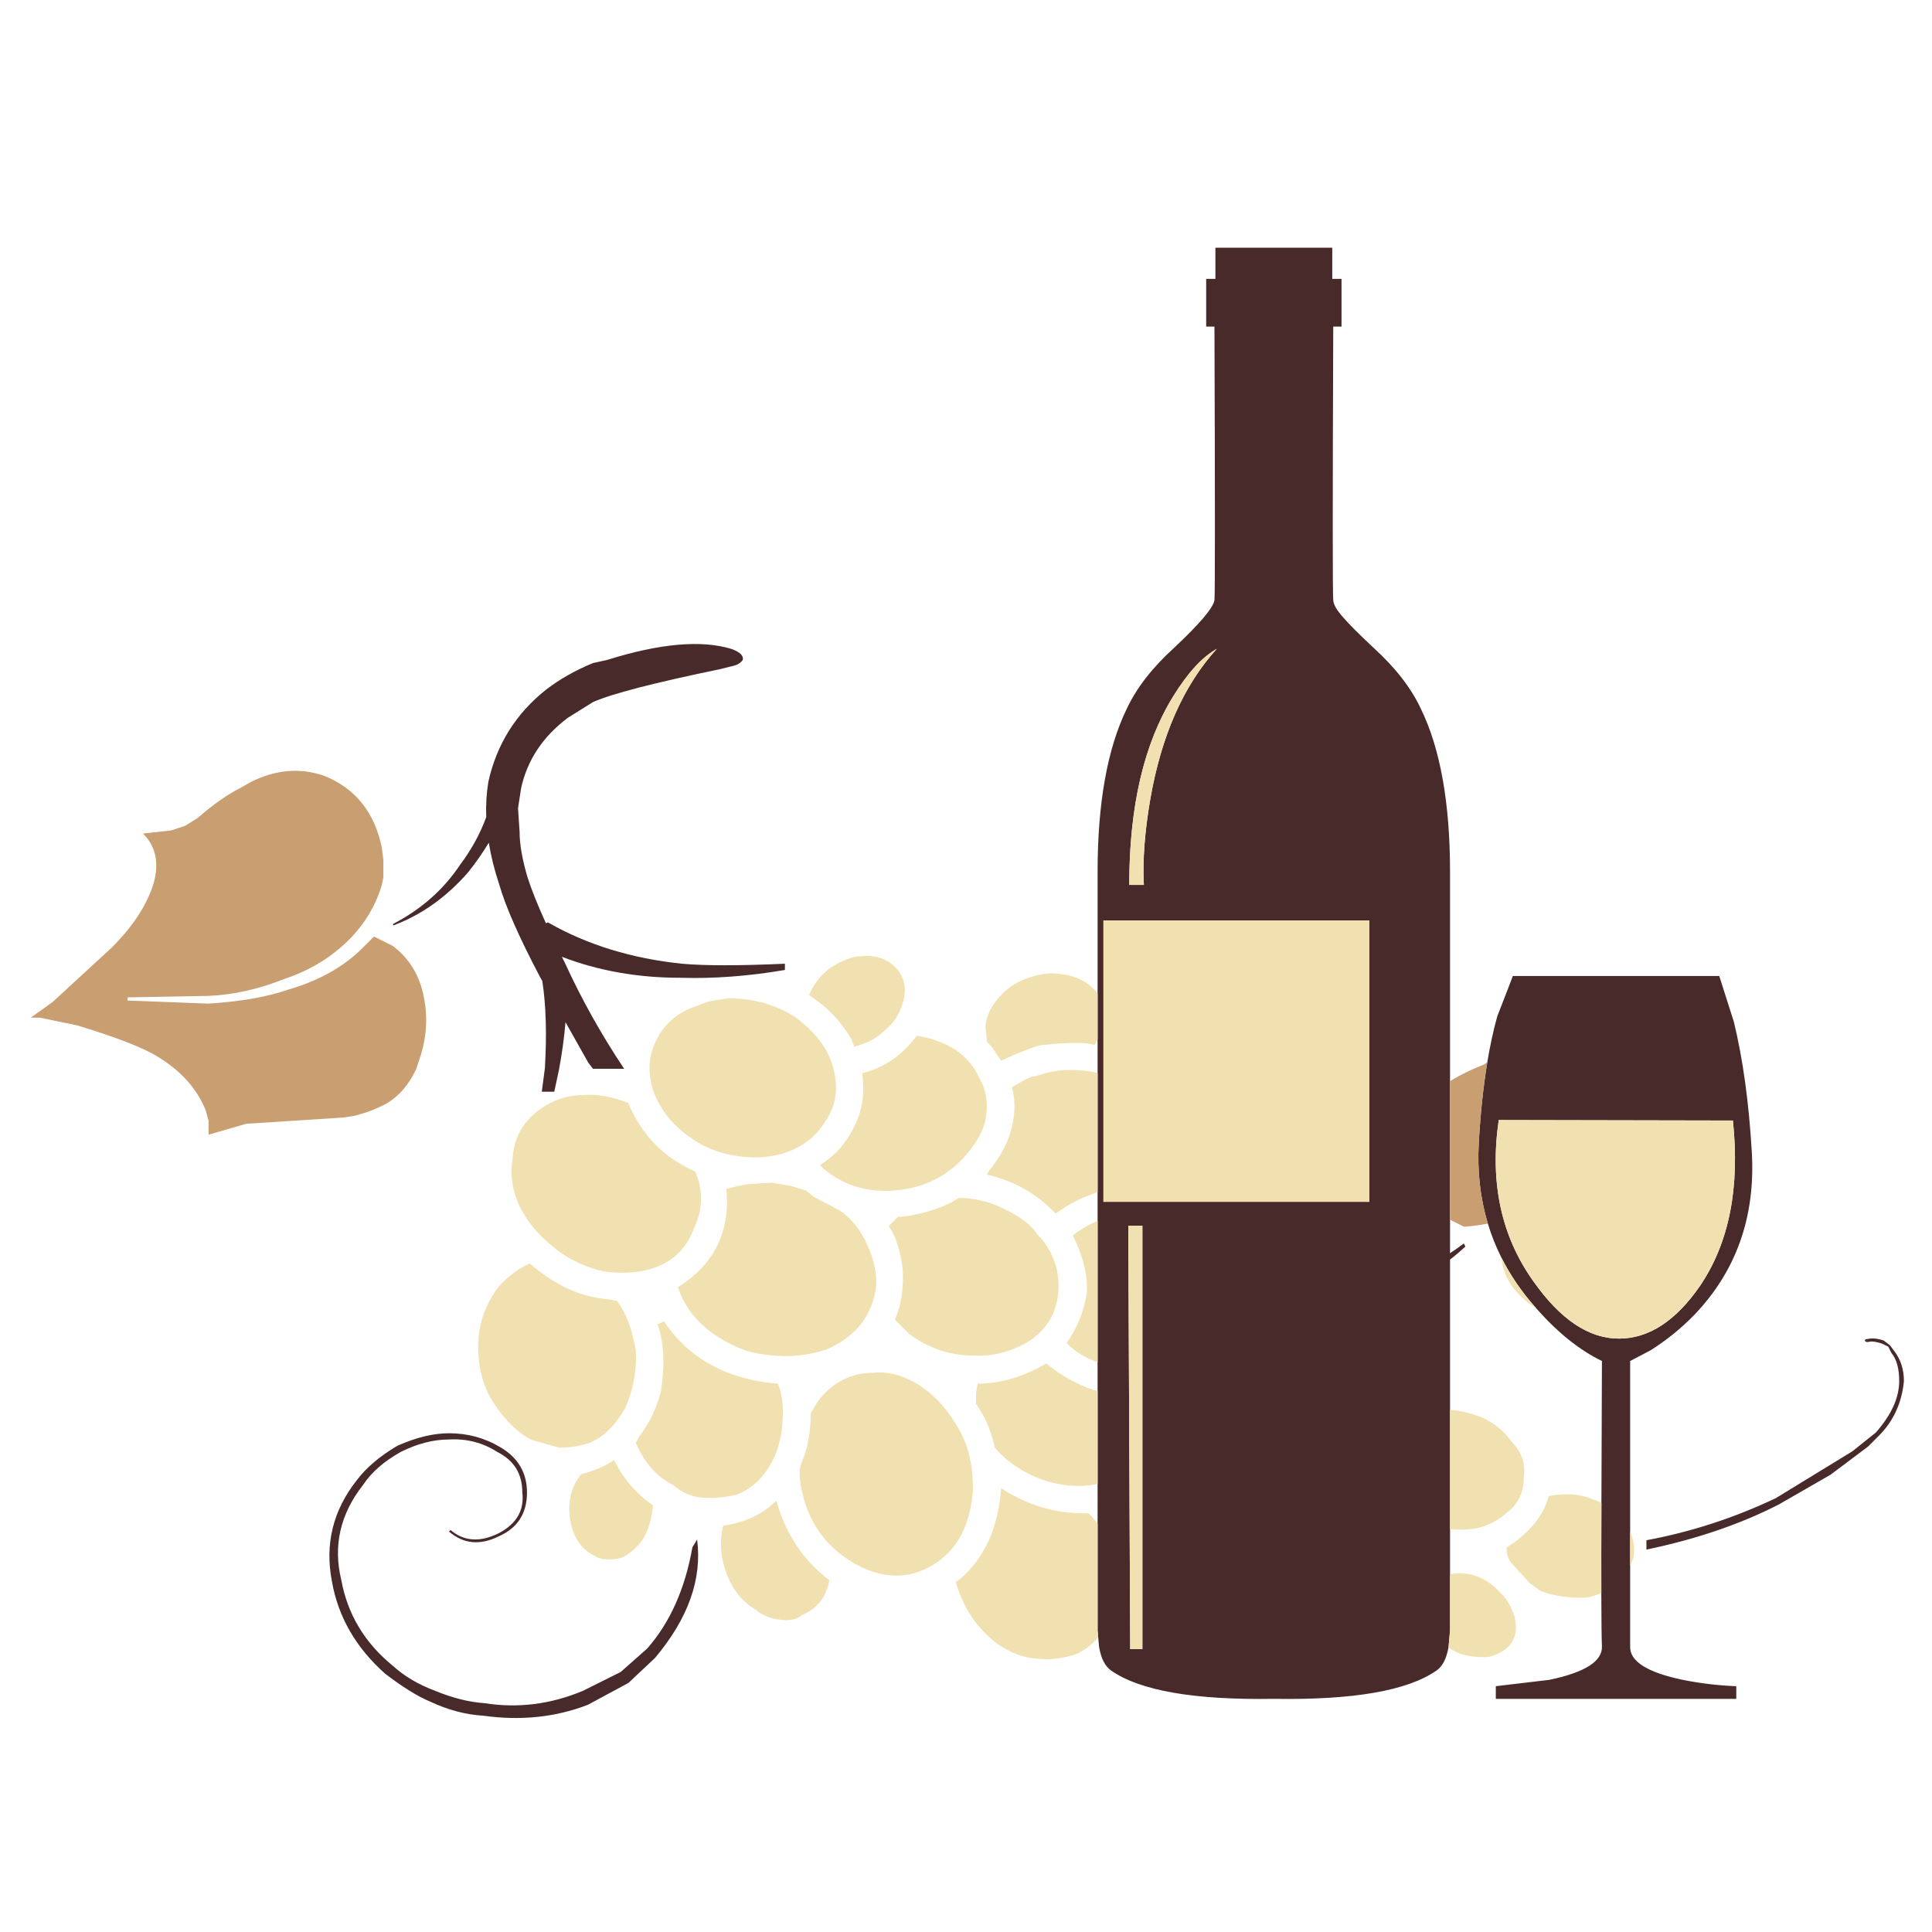 <?xml version="1.0" encoding="utf-8"?>
<!-- Generator: Adobe Illustrator 16.0.0, SVG Export Plug-In . SVG Version: 6.00 Build 0)  -->
<!DOCTYPE svg PUBLIC "-//W3C//DTD SVG 1.1//EN" "http://www.w3.org/Graphics/SVG/1.1/DTD/svg11.dtd">
<svg version="1.1" id="Layer_1" xmlns="http://www.w3.org/2000/svg" xmlns:xlink="http://www.w3.org/1999/xlink" x="0px" y="0px"
	 width="300px" height="300px" viewBox="0 0 300 300" enable-background="new 0 0 300 300" xml:space="preserve">
<g>
	<path fill-rule="evenodd" clip-rule="evenodd" fill="#482A2A" d="M113.63,100.782c1.298,0.489,1.866,1.056,1.702,1.702
		c-0.326,0.483-0.894,0.806-1.702,0.969l-1.938,0.48c-10.177,2.101-16.717,3.797-19.62,5.089l-3.885,2.426
		c-3.875,2.909-6.295,6.543-7.262,10.901l-0.489,3.151l0.245,3.64c0,1.937,0.404,4.279,1.213,7.026
		c0.594,1.885,1.555,4.289,2.884,7.211c0.2-0.162,0.371-0.173,0.512-0.032c5.976,3.393,12.842,5.493,20.598,6.302
		c3.549,0.319,8.879,0.319,15.99,0v0.969c-5.656,0.966-11.067,1.37-16.234,1.213c-6.621,0-12.754-1.086-18.399-3.26
		c0.151,0.304,0.306,0.612,0.462,0.924c2.583,5.65,5.653,11.14,9.208,16.47h-4.844l-0.733-0.969l-3.527-6.266
		c-0.205,2.409-0.544,4.874-1.019,7.398l-0.725,3.394h-1.938l0.48-3.64c0.312-5.252,0.179-9.766-0.398-13.54l-0.38-0.675
		c-3.229-6.138-5.33-10.904-6.302-14.296c-0.749-2.246-1.292-4.418-1.63-6.519c-0.953,1.583-2.027,3.122-3.223,4.618
		c-3.393,3.875-7.268,6.622-11.626,8.239v-0.245c4.358-2.257,7.829-5.326,10.412-9.208c1.759-2.343,3.106-4.804,4.039-7.384
		c-0.072-1.895,0.04-3.725,0.334-5.492c1.292-5.813,4.28-10.578,8.964-14.296c2.101-1.612,4.524-2.985,7.271-4.12l2.172-0.48
		C102.484,99.901,108.946,99.333,113.63,100.782z M187.296,43.306h1.431v-4.844h18.145v4.844h1.439v7.407h-1.286
		c-0.103,27.41-0.103,41.571,0,42.482c0.049,0.707,0.577,1.611,1.585,2.716c0.857,1.008,2.421,2.571,4.69,4.69
		c3.374,3.072,5.815,6.22,7.325,9.444c3.023,6.199,4.535,14.641,4.535,25.325v59.224c0.733-0.471,1.445-0.975,2.138-1.512
		l0.244,0.479c-0.763,0.72-1.557,1.393-2.382,2.02v57.558l-0.227,2.571c-0.005,0.034-0.012,0.067-0.018,0.1
		c-0.308,1.757-0.932,2.957-1.875,3.604c-4.483,3.12-12.898,4.581-25.242,4.382c-12.345,0.199-20.759-1.262-25.243-4.382
		c-0.96-0.658-1.591-1.893-1.893-3.703l-0.227-2.571V135.37c0-10.684,1.512-19.125,4.536-25.325c1.51-3.224,3.953-6.372,7.334-9.444
		c3.979-3.73,6.069-6.199,6.274-7.406c0.097-0.911,0.097-15.072,0-42.482h-1.285V43.306z M177.616,137.406
		c-0.198-3.827,0.131-8.236,0.986-13.228c1.715-9.924,5.164-17.734,10.351-23.433c-2.264,1.262-4.531,3.733-6.801,7.416
		c-4.532,7.352-6.8,17.1-6.8,29.244H177.616z M290.061,208.392c-0.318,0-0.479-0.081-0.479-0.243c0-0.157,0.161-0.235,0.479-0.235
		c0.646-0.163,1.456-0.085,2.428,0.235l0.969,0.732l0.724,0.969c0.973,1.292,1.458,2.825,1.458,4.6
		c-0.326,3.393-1.62,6.221-3.885,8.484l-1.693,1.693l-5.813,4.363l-7.995,4.601c-5.975,3.072-12.841,5.414-20.598,7.025v-1.449
		c6.947-1.291,13.651-3.474,20.108-6.545l11.881-7.271l3.631-2.906c2.419-2.747,3.63-5.412,3.63-7.996
		c0-1.938-0.401-3.389-1.204-4.354l-0.488-0.979l-0.97-0.479C291.272,208.311,290.544,208.23,290.061,208.392z M266.964,151.55
		c0.104,0.302,0.857,2.667,2.264,7.099c1.413,5.794,2.346,12.573,2.798,20.336c0.556,9.978-2.417,18.368-8.918,25.171
		c-2.065,2.118-4.331,3.956-6.801,5.514l-3.178,1.666v44.294c-0.103,2.317,2.62,4.056,8.167,5.215
		c2.771,0.555,5.541,0.884,8.313,0.987v1.964h-37.34v-1.964l8.312-0.987c5.547-1.159,8.269-2.897,8.167-5.215
		c-0.054-1.203-0.086-3.951-0.095-8.245c-0.012-3.592-0.007-8.266,0.014-14.02c0.003-0.627,0.005-1.267,0.008-1.92l0.073-20.109
		c-3.429-1.66-6.779-4.331-10.051-8.013c-0.045-0.049-0.088-0.1-0.131-0.15c-2.211-2.467-4.015-5.087-5.41-7.858
		c-0.863-1.713-1.57-3.485-2.123-5.314c-1.188-3.932-1.657-8.132-1.408-12.6c0.268-4.605,0.709-8.766,1.326-12.481
		c0.431-2.582,0.944-4.95,1.544-7.104c1.51-3.875,2.315-5.963,2.418-6.265H266.964z M269.083,173.995l-36.362-0.072
		c-1.412,9.676,0.377,18.015,5.369,25.017c4.184,5.946,8.617,8.918,13.301,8.918c4.636,0,8.844-2.746,12.622-8.238
		C268.497,192.967,270.188,184.426,269.083,173.995z M107.518,240.246c0.32-0.484,0.562-0.889,0.725-1.214
		c0.809,6.139-1.37,12.278-6.537,18.417l-4.12,3.874l-6.302,3.396c-5.01,1.938-10.422,2.501-16.234,1.694
		c-2.747-0.164-5.493-0.892-8.24-2.183c-1.937-0.803-4.279-2.255-7.025-4.355c-4.528-4.038-7.274-8.804-8.24-14.296
		c-1.128-5.819,0.163-11.071,3.875-15.756c1.454-1.938,3.555-3.714,6.301-5.332c2.91-1.292,5.575-1.938,7.995-1.938
		c2.91,0,5.575,0.729,7.995,2.183c2.747,1.617,4.12,3.96,4.12,7.025c0,3.235-1.455,5.5-4.364,6.791
		c-2.903,1.448-5.487,1.205-7.75-0.732l0.245-0.236c2.101,1.774,4.603,1.936,7.506,0.479c2.746-1.454,3.96-3.555,3.64-6.302
		c0-2.903-1.292-5.001-3.875-6.292c-2.263-1.455-4.768-2.104-7.515-1.946c-2.42,0-4.926,0.647-7.515,1.946
		c-2.583,1.448-4.521,3.145-5.813,5.089c-3.555,4.521-4.687,9.446-3.396,14.775c0.972,5.331,3.64,9.772,8.004,13.329
		c1.774,1.611,3.954,2.902,6.537,3.874c2.746,1.13,5.33,1.775,7.75,1.938c5.173,0.81,10.262,0.164,15.265-1.938l5.823-2.906
		l4.119-3.64C104.042,251.952,106.384,246.704,107.518,240.246z M177.39,190.32h-2.19l0.298,65.761h1.893V190.32z M212.61,186.616
		V142.93h-41.268v43.687H212.61z"/>
	<path fill-rule="evenodd" clip-rule="evenodd" fill="#C99E71" d="M37.239,122.404l1.693-0.97c3.875-1.937,7.672-2.26,11.391-0.968
		c4.847,1.938,7.835,5.653,8.963,11.146l0.245,1.938v2.671l-0.245,1.214c-0.972,3.229-2.668,6.053-5.088,8.475
		c-2.747,2.746-6.058,4.765-9.933,6.057c-4.039,1.618-7.998,2.508-11.88,2.672l-12.594,0.234v0.489l12.594,0.479
		c5.01-0.319,9.13-1.044,12.359-2.173c4.521-1.297,8.236-3.319,11.146-6.066l2.182-2.173l2.906,1.449
		c2.583,1.938,4.198,4.603,4.844,7.995c0.646,3.236,0.405,6.469-0.724,9.697l-0.48,1.448c-1.134,2.428-2.671,4.205-4.608,5.334
		c-1.455,0.809-3.151,1.454-5.088,1.938l-1.693,0.243l-15.021,0.97l-5.822,1.694v-2.184l-0.479-1.693
		c-1.455-3.555-4.202-6.461-8.24-8.718c-2.42-1.292-6.299-2.747-11.634-4.365l-5.813-1.213H4.771l3.387-2.418l9.208-8.483
		c3.392-3.392,5.574-6.784,6.546-10.177c0.803-3.067,0.235-5.572-1.702-7.516l4.364-0.479l2.182-0.724l1.938-1.213
		C33.114,124.912,35.295,123.375,37.239,122.404z M230.476,165.276l0.475-0.358c-0.617,3.716-1.059,7.876-1.326,12.481
		c-0.249,4.468,0.221,8.668,1.408,12.6c-1.281,0.252-2.517,0.414-3.708,0.483l-2.164-1.086V167.88
		C226.798,166.878,228.569,166.01,230.476,165.276z"/>
	<path fill-rule="evenodd" clip-rule="evenodd" fill="#F1E1B0" d="M238.565,203.172c-0.621-0.387-1.217-0.823-1.788-1.308
		c-2.196-1.88-3.402-4.063-3.622-6.551C234.551,198.085,236.354,200.705,238.565,203.172z M269.083,173.995
		c1.104,10.431-0.586,18.972-5.07,25.624c-3.778,5.492-7.986,8.238-12.622,8.238c-4.684,0-9.117-2.972-13.301-8.918
		c-4.992-7.002-6.781-15.341-5.369-25.017L269.083,173.995z M178.793,115.125c0.663-1.794,1.422-3.487,2.277-5.08
		c0.345-0.644,0.705-1.272,1.082-1.883c2.27-3.683,4.537-6.154,6.801-7.416c-2.407,2.645-4.439,5.744-6.099,9.299
		c-0.747,1.601-1.419,3.294-2.014,5.08c-0.931,2.792-1.677,5.811-2.238,9.054c-0.713,4.159-1.06,7.914-1.04,11.263
		c0.003,0.671,0.021,1.326,0.054,1.964h-2.264c0-0.662,0.007-1.316,0.019-1.964C175.534,127.636,176.676,120.863,178.793,115.125z
		 M212.61,186.616h-41.268V142.93h41.268V186.616z M236.613,229.397c0,2.259-0.808,4.033-2.426,5.325
		c-1.617,1.454-3.396,2.345-5.333,2.671c-1.275,0.168-2.507,0.18-3.694,0.035v-18.52c1.611,0.107,3.328,0.534,5.152,1.281
		c1.938,0.965,3.393,2.176,4.364,3.631C236.288,225.438,236.935,227.298,236.613,229.397z M233.943,240.3
		c3.555-2.264,5.736-4.929,6.546-7.995c2.583-0.488,4.845-0.329,6.782,0.479c0.493,0.166,0.957,0.359,1.395,0.58
		c-0.021,5.754-0.025,10.428-0.014,14.02c-0.642,0.263-1.343,0.485-2.105,0.666c-2.583,0.163-5.008-0.16-7.271-0.968l-1.693-1.214
		l-2.671-2.906C234.266,242.316,233.943,241.429,233.943,240.3z M253.328,238.361c0.634,1.742,0.567,3.328-0.199,4.763v-5.301
		C253.2,237.998,253.267,238.178,253.328,238.361z M225.224,244.419c3.066-0.482,5.731,0.567,7.995,3.151
		c0.809,0.809,1.454,1.938,1.938,3.386c0.808,3.236-0.484,5.336-3.876,6.303c-1.455,0.162-2.991,0.003-4.608-0.48
		c-0.622-0.268-1.207-0.59-1.757-0.969c0.006-0.032,0.013-0.065,0.018-0.1l0.227-2.571v-8.091
		C225.187,244.842,225.208,244.633,225.224,244.419z M169.006,162.034c-1.774-0.163-4.198-0.082-7.271,0.244
		c-0.966,0.164-3.063,0.97-6.292,2.418l-1.459-2.173l-0.724-0.734l-0.245-2.416c0.163-1.781,1.051-3.478,2.662-5.089
		c1.781-1.781,4.204-2.831,7.271-3.151c3.375,0,5.87,1.038,7.488,3.114v7.117l-0.463,0.914L169.006,162.034z M140.177,155.732
		c-0.489,1.781-1.458,3.235-2.907,4.365c-1.135,1.128-2.671,1.937-4.608,2.426l-0.48-1.214c-1.618-2.746-3.8-5.01-6.546-6.79
		c0.646-1.611,1.697-2.985,3.151-4.12c1.938-1.292,3.634-1.938,5.089-1.938c2.263-0.157,4.041,0.489,5.333,1.938
		C140.5,151.854,140.823,153.632,140.177,155.732z M152.047,167.367c1.129,1.938,1.452,4.117,0.969,6.538
		c-0.325,1.617-1.294,3.396-2.906,5.333c-2.747,3.229-6.302,5.088-10.666,5.576c-4.521,0.484-8.396-0.648-11.626-3.395l-0.489-0.489
		c2.263-1.449,3.96-3.305,5.088-5.568c1.455-2.584,1.94-5.493,1.458-8.729c3.393-0.803,6.22-2.74,8.484-5.813
		C147.201,161.631,150.43,163.813,152.047,167.367z M165.62,166.154c1.722-0.055,3.327,0.098,4.816,0.457v18.524
		c-2.323,0.73-4.496,1.833-6.52,3.31c-2.902-3.065-6.455-5.085-10.656-6.057l0.244-0.489c1.449-1.774,2.496-3.549,3.142-5.324
		c0.973-2.745,1.135-5.333,0.489-7.76l1.693-0.968c0.808-0.483,1.454-0.725,1.938-0.725
		C162.704,166.477,164.321,166.154,165.62,166.154z M161.011,191.597c1.618,1.611,2.668,3.55,3.151,5.813
		c0.482,2.584,0.159,5.008-0.969,7.271c-1.129,1.938-2.743,3.393-4.845,4.363c-2.426,1.129-4.85,1.611-7.271,1.449
		c-3.555,0-6.866-1.129-9.932-3.386l-2.182-2.183c0.966-2.265,1.37-4.851,1.213-7.76c-0.326-2.903-1.054-5.164-2.182-6.782
		l1.449-1.457h0.733c3.549-0.483,6.456-1.452,8.719-2.906c2.421,0,4.763,0.567,7.026,1.702
		C158.349,188.851,160.045,190.143,161.011,191.597z M177.39,190.32v65.761h-1.893l-0.298-65.761H177.39z M170.437,211.539
		c-1.881-0.653-3.486-1.648-4.816-2.983c1.611-2.265,2.658-4.848,3.142-7.751c0.163-2.747-0.562-5.734-2.173-8.964
		c1.224-0.954,2.508-1.708,3.848-2.26V211.539z M113.032,155.008c3.881,0,7.355,0.97,10.421,2.907
		c3.073,2.264,5.01,4.769,5.813,7.515c0.646,2.102,0.727,4.039,0.244,5.813c-0.32,1.293-1.126,2.746-2.417,4.364
		c-2.264,2.584-5.415,3.957-9.453,4.12c-4.038,0-7.43-0.973-10.176-2.915c-2.909-1.938-4.929-4.44-6.058-7.507
		c-0.646-2.101-0.727-4.038-0.245-5.812c0.972-3.393,3.072-5.738,6.302-7.036l2.662-0.969L113.032,155.008z M90.741,170.029
		c1.938-0.162,4.201,0.242,6.791,1.213c2.101,5.011,5.571,8.563,10.412,10.657c1.292,2.91,1.213,5.9-0.235,8.974
		c-0.972,2.583-2.668,4.438-5.088,5.567c-2.427,1.129-5.417,1.452-8.973,0.969c-2.741-0.646-5.161-1.777-7.262-3.396
		c-2.264-1.774-3.96-3.631-5.088-5.568c-1.618-2.746-2.185-5.573-1.702-8.483c0.163-2.903,1.295-5.245,3.396-7.026
		C85.254,170.998,87.837,170.029,90.741,170.029z M96.318,202.742c1.129,1.775,1.935,4.117,2.418,7.026
		c0.163,3.066-0.401,6.054-1.693,8.964c-1.612,2.746-3.468,4.523-5.569,5.332c-1.455,0.484-2.991,0.725-4.609,0.725l-4.364-1.213
		c-2.095-1.128-3.951-2.903-5.569-5.324c-1.617-2.263-2.504-5.01-2.662-8.238c-0.163-3.235,0.562-6.146,2.173-8.729
		c0.489-0.966,1.298-1.936,2.427-2.906c1.129-0.967,2.26-1.693,3.395-2.183c3.875,3.393,7.996,5.251,12.359,5.577l1.204,0.245
		L96.318,202.742z M103.1,205.16c3.875,5.818,9.772,9.052,17.692,9.697c0.646,1.617,0.887,3.474,0.724,5.568
		c0,1.455-0.323,3.15-0.969,5.088c-1.292,3.235-3.311,5.418-6.058,6.546c-1.937,0.483-3.796,0.646-5.577,0.489
		c-1.611-0.163-3.063-0.812-4.355-1.946c-2.583-1.291-4.524-3.471-5.822-6.538l0.489-0.968c1.618-2.101,2.75-4.442,3.396-7.026
		c0.646-4.038,0.483-7.512-0.489-10.422L103.1,205.16z M126.342,185.82l4.12,2.182c1.618,1.135,2.912,2.671,3.884,4.608
		c1.292,2.584,1.856,5.008,1.693,7.271c-0.646,4.521-3.229,7.75-7.75,9.688c-2.59,0.808-5.095,1.131-7.515,0.968
		c-2.909-0.162-5.251-0.728-7.026-1.692c-4.364-2.102-7.192-5.089-8.483-8.964c5.656-3.556,8.16-8.645,7.515-15.266
		c1.938-0.489,3.067-0.734,3.386-0.734l3.64-0.235l2.906,0.48l2.427,0.724L126.342,185.82z M126.605,218.252
		c0.646-1.135,1.614-2.185,2.906-3.151c1.781-1.29,3.799-1.937,6.057-1.937c1.618-0.163,3.232,0.078,4.844,0.724
		c3.555,1.455,6.465,4.283,8.729,8.484c0.809,1.611,1.292,2.981,1.448,4.11c0.326,1.135,0.489,2.832,0.489,5.088
		c-0.326,3.556-1.294,6.385-2.906,8.485c-1.78,2.263-4.044,3.718-6.791,4.363c-2.904,0.646-5.97,0-9.199-1.938
		c-4.69-2.91-7.358-7.271-8.003-13.084v-1.213l0.244-0.969c0.971-2.1,1.458-4.688,1.458-7.76L126.605,218.252z M112.308,236.904
		c3.392-0.483,6.139-1.774,8.239-3.875c1.455,5.167,4.201,9.287,8.239,12.358c-0.482,2.584-1.855,4.361-4.119,5.333
		c-0.972,0.803-2.264,1.045-3.875,0.725c-1.292-0.163-2.423-0.649-3.396-1.458c-1.938-1.128-3.393-2.825-4.364-5.088
		C111.903,242.152,111.662,239.488,112.308,236.904z M88.568,236.18c-0.489-2.909,0.075-5.333,1.693-7.271
		c1.938-0.482,3.634-1.21,5.088-2.183c1.455,2.91,3.475,5.252,6.058,7.026c-0.326,3.073-1.216,5.255-2.671,6.547
		c-0.966,0.965-1.854,1.529-2.662,1.693c-1.618,0.325-2.91,0.166-3.875-0.48C90.261,240.541,89.051,238.764,88.568,236.18z
		 M170.437,215.994v14.44c-2.859,0.594-5.838,0.327-8.937-0.801c-2.909-1.129-5.251-2.743-7.026-4.845
		c-0.489-2.263-1.298-4.282-2.427-6.057l-0.488-0.725v-1.693l0.244-1.457c3.555,0,7.11-1.051,10.666-3.151
		c2.102,1.775,4.523,3.148,7.27,4.12C169.974,215.885,170.206,215.94,170.437,215.994z M169.006,234.967l0.489,0.488
		c0.349,0.393,0.663,0.785,0.941,1.178v16.506l0.095,1.082c-0.861,1.062-1.935,1.914-3.219,2.558
		c-2.264,0.803-4.523,1.045-6.781,0.724c-1.781-0.162-3.64-0.889-5.577-2.182c-3.229-2.42-5.409-5.649-6.538-9.688l0.725-0.489
		c3.711-3.229,5.813-7.832,6.302-13.808v-0.244c4.037,2.583,8.235,3.875,12.594,3.875H169.006z"/>
</g>
</svg>
